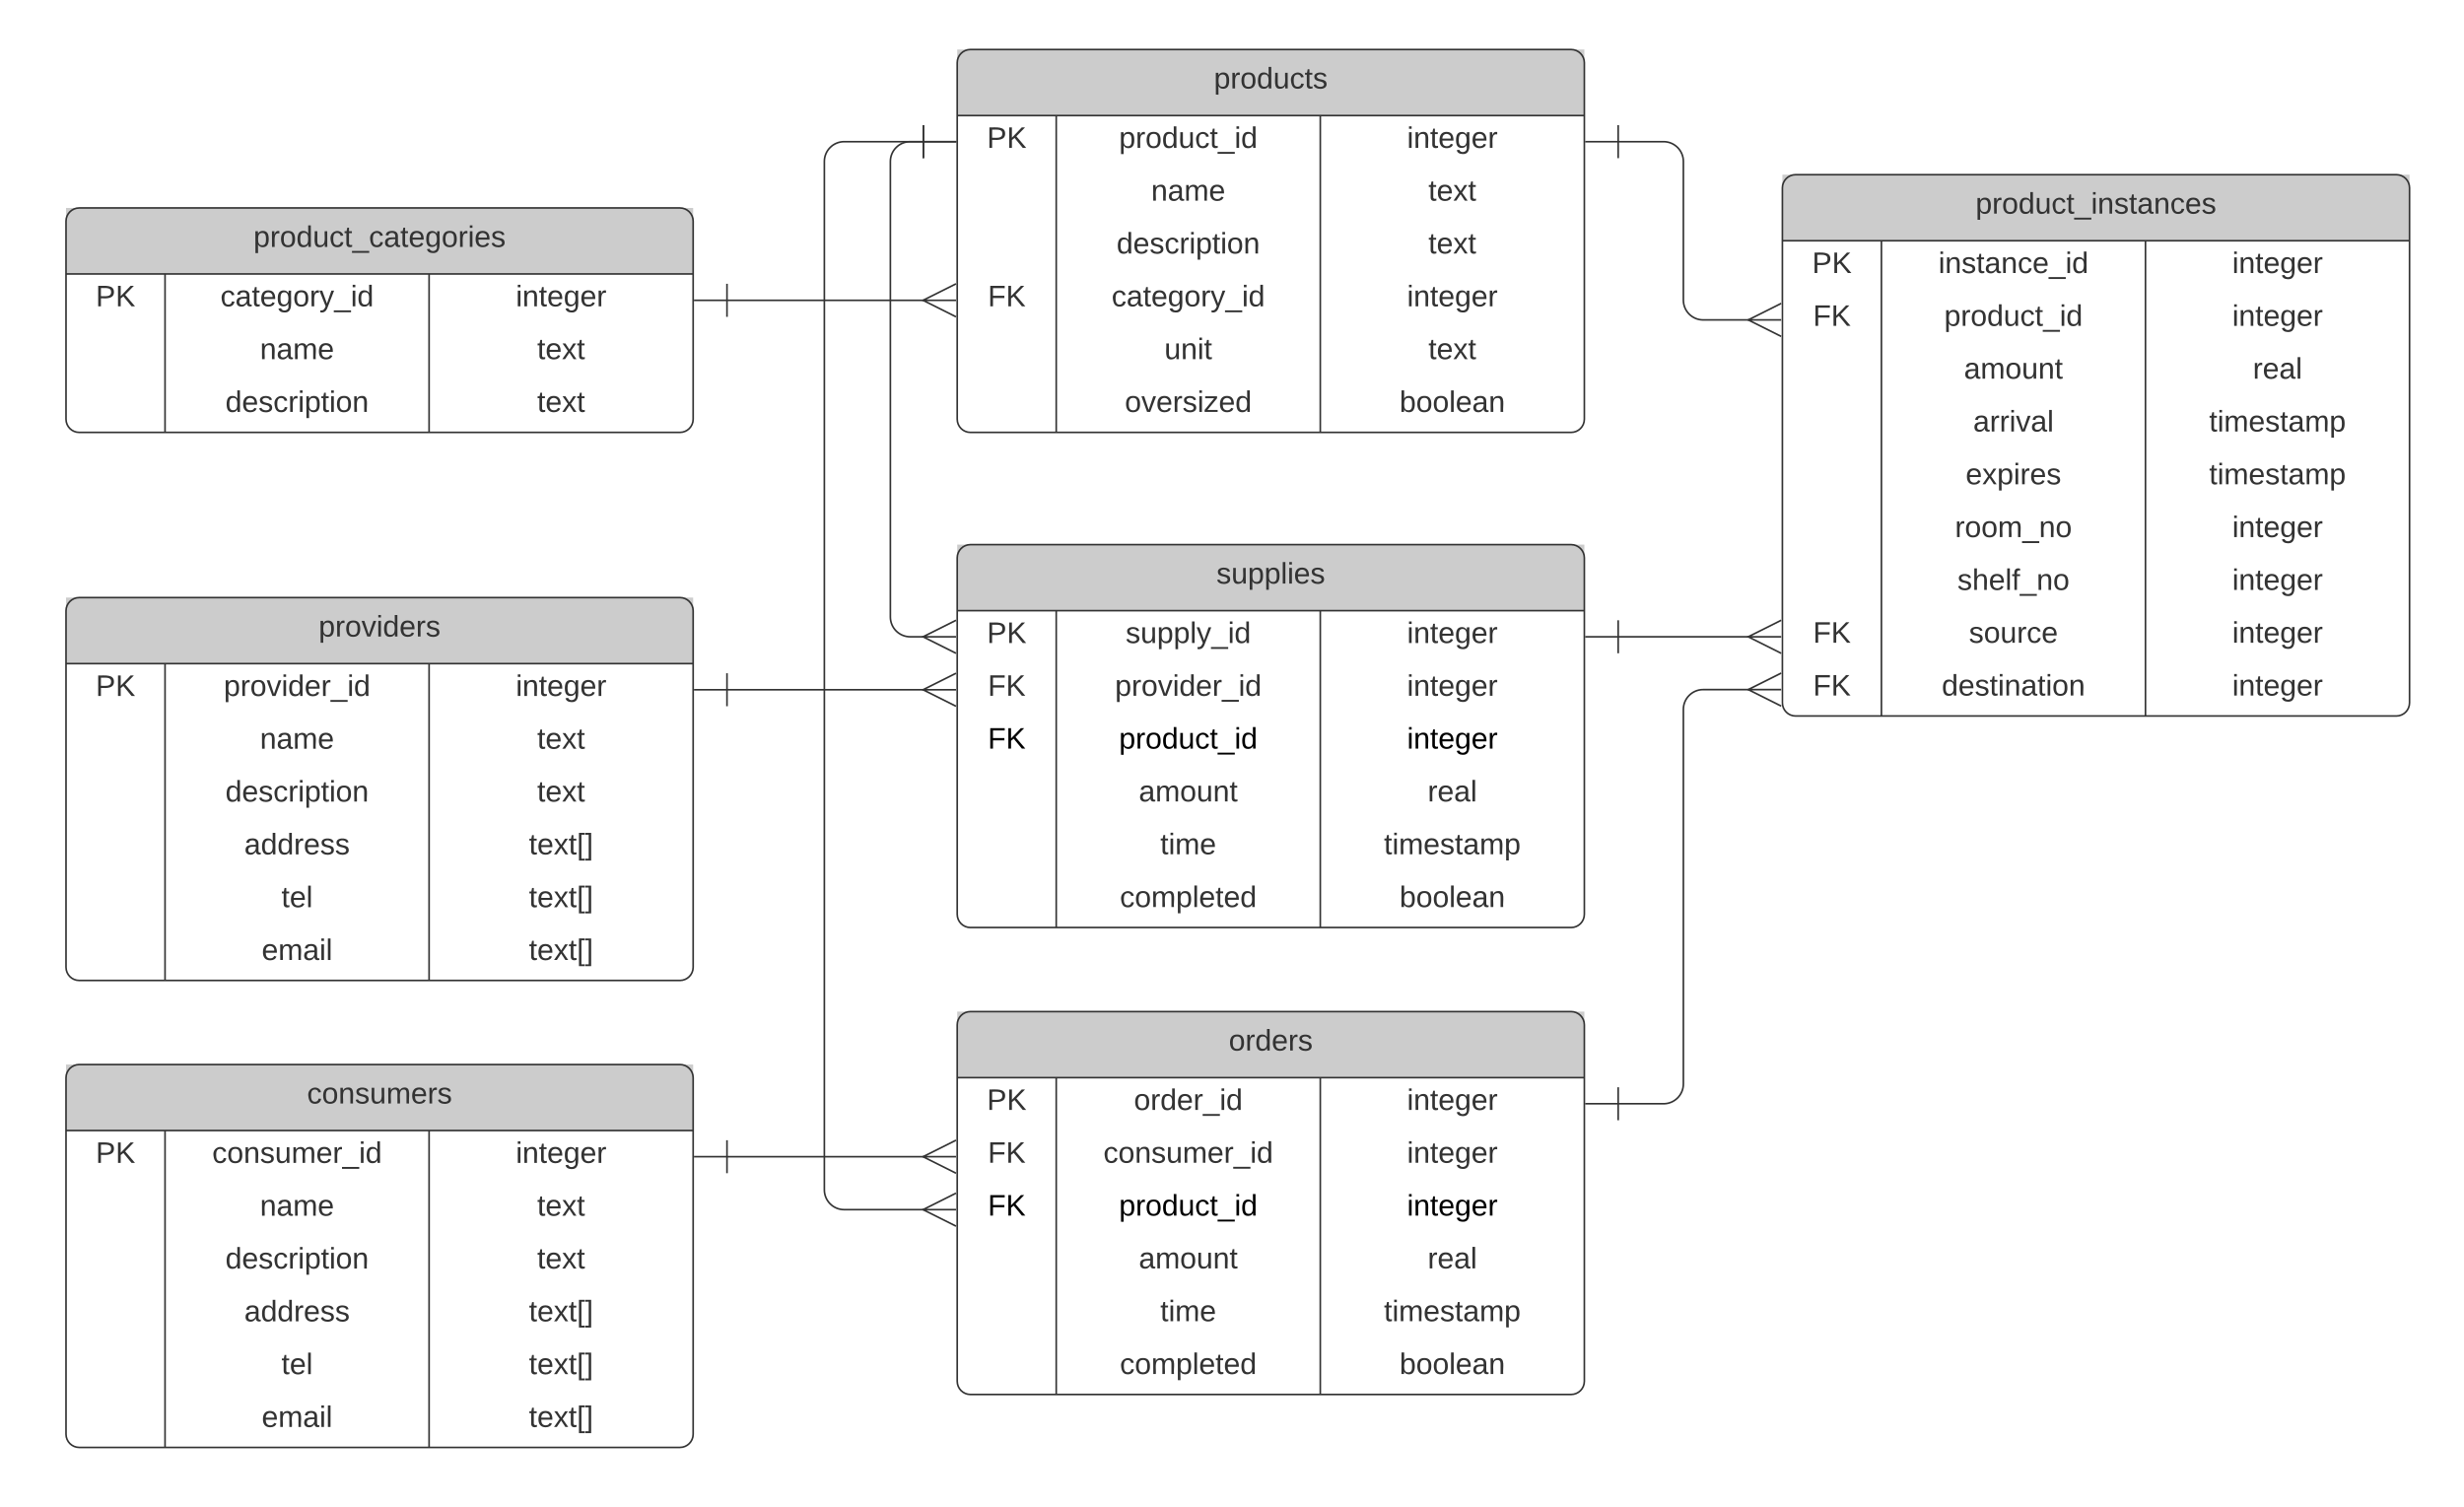<svg xmlns="http://www.w3.org/2000/svg" xmlns:xlink="http://www.w3.org/1999/xlink" xmlns:lucid="lucid" width="1493" height="913"><g transform="translate(-100 -90)" lucid:page-tab-id="0_0"><path d="M0 0h1760v1360H0z" fill="#fff"/><path d="M140 224c0-4.42 3.58-8 8-8h364c4.42 0 8 3.58 8 8v120c0 4.42-3.58 8-8 8H148c-4.42 0-8-3.58-8-8z" fill="#fff"/><path d="M140 216h380v40H140z" fill="#ccc"/><path d="M140 224c0-4.42 3.58-8 8-8h364c4.42 0 8 3.58 8 8v120c0 4.42-3.58 8-8 8H148c-4.42 0-8-3.58-8-8zM140 256h380M200 256v96M360 256v96" stroke="#333" fill="none"/><use xlink:href="#a" transform="matrix(1,0,0,1,150,216) translate(103.575 23.6)"/><use xlink:href="#b" transform="matrix(1,0,0,1,145,258.5) translate(13 17.1)"/><use xlink:href="#c" transform="matrix(1,0,0,1,205,258.5) translate(28.55 17.1)"/><use xlink:href="#d" transform="matrix(1,0,0,1,365,258.5) translate(47.55 17.1)"/><use xlink:href="#e" transform="matrix(1,0,0,1,205,290.5) translate(52.525 17.1)"/><use xlink:href="#f" transform="matrix(1,0,0,1,365,290.5) translate(60.5 17.1)"/><use xlink:href="#g" transform="matrix(1,0,0,1,205,322.5) translate(31.575 17.1)"/><use xlink:href="#f" transform="matrix(1,0,0,1,365,322.5) translate(60.5 17.1)"/><path d="M680 128c0-4.42 3.58-8 8-8h364c4.42 0 8 3.58 8 8v216c0 4.42-3.58 8-8 8H688c-4.42 0-8-3.58-8-8z" fill="#fff"/><path d="M680 120h380v40H680z" fill="#ccc"/><path d="M680 128c0-4.42 3.58-8 8-8h364c4.42 0 8 3.58 8 8v216c0 4.42-3.58 8-8 8H688c-4.42 0-8-3.58-8-8zM680 160h380M740 160v192M900 160v192" stroke="#333" fill="none"/><use xlink:href="#h" transform="matrix(1,0,0,1,690,120) translate(145.525 23.6)"/><use xlink:href="#b" transform="matrix(1,0,0,1,685,162.5) translate(13 17.1)"/><use xlink:href="#i" transform="matrix(1,0,0,1,745,162.5) translate(33.05 17.1)"/><use xlink:href="#d" transform="matrix(1,0,0,1,905,162.5) translate(47.55 17.1)"/><use xlink:href="#e" transform="matrix(1,0,0,1,745,194.5) translate(52.525 17.1)"/><use xlink:href="#f" transform="matrix(1,0,0,1,905,194.5) translate(60.5 17.1)"/><use xlink:href="#g" transform="matrix(1,0,0,1,745,226.5) translate(31.575 17.1)"/><use xlink:href="#f" transform="matrix(1,0,0,1,905,226.5) translate(60.5 17.1)"/><use xlink:href="#j" transform="matrix(1,0,0,1,685,258.5) translate(13.525 17.1)"/><use xlink:href="#c" transform="matrix(1,0,0,1,745,258.5) translate(28.55 17.1)"/><use xlink:href="#d" transform="matrix(1,0,0,1,905,258.5) translate(47.55 17.1)"/><use xlink:href="#k" transform="matrix(1,0,0,1,745,290.5) translate(60.525 17.1)"/><use xlink:href="#f" transform="matrix(1,0,0,1,905,290.5) translate(60.5 17.1)"/><use xlink:href="#l" transform="matrix(1,0,0,1,745,322.5) translate(36.55 17.1)"/><use xlink:href="#m" transform="matrix(1,0,0,1,905,322.5) translate(43.025 17.1)"/><path d="M1180 203.84c0-4.42 3.58-8 8-8h364c4.42 0 8 3.58 8 8v312c0 4.42-3.58 8-8 8h-364c-4.42 0-8-3.58-8-8z" fill="#fff"/><path d="M1180 195.84h380v40h-380z" fill="#ccc"/><path d="M1180 203.84c0-4.42 3.58-8 8-8h364c4.42 0 8 3.58 8 8v312c0 4.42-3.58 8-8 8h-364c-4.42 0-8-3.58-8-8zM1180 235.84h380M1240 235.84v288M1400 235.84v288" stroke="#333" fill="none"/><use xlink:href="#n" transform="matrix(1,0,0,1,1190,195.842) translate(107.05 23.6)"/><use xlink:href="#b" transform="matrix(1,0,0,1,1185,238.342) translate(13 17.1)"/><use xlink:href="#o" transform="matrix(1,0,0,1,1245,238.342) translate(29.55 17.1)"/><use xlink:href="#d" transform="matrix(1,0,0,1,1405,238.342) translate(47.55 17.1)"/><use xlink:href="#j" transform="matrix(1,0,0,1,1185,270.342) translate(13.525 17.1)"/><use xlink:href="#i" transform="matrix(1,0,0,1,1245,270.342) translate(33.05 17.1)"/><use xlink:href="#d" transform="matrix(1,0,0,1,1405,270.342) translate(47.55 17.1)"/><use xlink:href="#p" transform="matrix(1,0,0,1,1245,302.342) translate(45.025 17.1)"/><use xlink:href="#q" transform="matrix(1,0,0,1,1405,302.342) translate(60.05 17.1)"/><use xlink:href="#r" transform="matrix(1,0,0,1,1245,334.342) translate(50.6 17.1)"/><use xlink:href="#s" transform="matrix(1,0,0,1,1405,334.342) translate(33.575 17.1)"/><use xlink:href="#t" transform="matrix(1,0,0,1,1245,366.342) translate(46.05 17.1)"/><use xlink:href="#s" transform="matrix(1,0,0,1,1405,366.342) translate(33.575 17.1)"/><use xlink:href="#u" transform="matrix(1,0,0,1,1245,398.342) translate(39.55 17.1)"/><use xlink:href="#d" transform="matrix(1,0,0,1,1405,398.342) translate(47.55 17.1)"/><use xlink:href="#v" transform="matrix(1,0,0,1,1245,430.342) translate(41.025 17.1)"/><use xlink:href="#d" transform="matrix(1,0,0,1,1405,430.342) translate(47.55 17.1)"/><use xlink:href="#j" transform="matrix(1,0,0,1,1185,462.342) translate(13.525 17.1)"/><use xlink:href="#w" transform="matrix(1,0,0,1,1245,462.342) translate(48.025 17.1)"/><use xlink:href="#d" transform="matrix(1,0,0,1,1405,462.342) translate(47.55 17.1)"/><use xlink:href="#j" transform="matrix(1,0,0,1,1185,494.342) translate(13.525 17.1)"/><use xlink:href="#x" transform="matrix(1,0,0,1,1245,494.342) translate(31.55 17.1)"/><use xlink:href="#d" transform="matrix(1,0,0,1,1405,494.342) translate(47.55 17.1)"/><path d="M140 460.08c0-4.4 3.58-8 8-8h364c4.42 0 8 3.6 8 8v216c0 4.42-3.58 8-8 8H148c-4.42 0-8-3.58-8-8z" fill="#fff"/><path d="M140 452.08h380v40H140z" fill="#ccc"/><path d="M140 460.08c0-4.4 3.58-8 8-8h364c4.42 0 8 3.6 8 8v216c0 4.42-3.58 8-8 8H148c-4.42 0-8-3.58-8-8zM140 492.08h380M200 492.08v192M360 492.08v192" stroke="#333" fill="none"/><use xlink:href="#y" transform="matrix(1,0,0,1,150,452.084) translate(143.075 23.6)"/><use xlink:href="#b" transform="matrix(1,0,0,1,145,494.584) translate(13 17.1)"/><use xlink:href="#z" transform="matrix(1,0,0,1,205,494.584) translate(30.6 17.1)"/><use xlink:href="#d" transform="matrix(1,0,0,1,365,494.584) translate(47.55 17.1)"/><use xlink:href="#e" transform="matrix(1,0,0,1,205,526.584) translate(52.525 17.1)"/><use xlink:href="#f" transform="matrix(1,0,0,1,365,526.584) translate(60.5 17.1)"/><use xlink:href="#g" transform="matrix(1,0,0,1,205,558.584) translate(31.575 17.1)"/><use xlink:href="#f" transform="matrix(1,0,0,1,365,558.584) translate(60.5 17.1)"/><use xlink:href="#A" transform="matrix(1,0,0,1,205,590.584) translate(43.025 17.1)"/><use xlink:href="#B" transform="matrix(1,0,0,1,365,590.584) translate(55.5 17.1)"/><use xlink:href="#C" transform="matrix(1,0,0,1,205,622.584) translate(65.525 17.1)"/><use xlink:href="#B" transform="matrix(1,0,0,1,365,622.584) translate(55.5 17.1)"/><use xlink:href="#D" transform="matrix(1,0,0,1,205,654.584) translate(53.575 17.1)"/><use xlink:href="#B" transform="matrix(1,0,0,1,365,654.584) translate(55.5 17.1)"/><path d="M140 743.02c0-4.42 3.58-8 8-8h364c4.42 0 8 3.58 8 8v216c0 4.42-3.58 8-8 8H148c-4.42 0-8-3.58-8-8z" fill="#fff"/><path d="M140 735.02h380v40H140z" fill="#ccc"/><path d="M140 743.02c0-4.42 3.58-8 8-8h364c4.42 0 8 3.58 8 8v216c0 4.42-3.58 8-8 8H148c-4.42 0-8-3.58-8-8zM140 775.02h380M200 775.02v192M360 775.02v192" stroke="#333" fill="none"/><use xlink:href="#E" transform="matrix(1,0,0,1,150,735.023) translate(136.05 23.6)"/><use xlink:href="#b" transform="matrix(1,0,0,1,145,777.523) translate(13 17.1)"/><use xlink:href="#F" transform="matrix(1,0,0,1,205,777.523) translate(23.575 17.1)"/><use xlink:href="#d" transform="matrix(1,0,0,1,365,777.523) translate(47.55 17.1)"/><use xlink:href="#e" transform="matrix(1,0,0,1,205,809.523) translate(52.525 17.1)"/><use xlink:href="#f" transform="matrix(1,0,0,1,365,809.523) translate(60.5 17.1)"/><use xlink:href="#g" transform="matrix(1,0,0,1,205,841.523) translate(31.575 17.1)"/><use xlink:href="#f" transform="matrix(1,0,0,1,365,841.523) translate(60.5 17.1)"/><use xlink:href="#A" transform="matrix(1,0,0,1,205,873.523) translate(43.025 17.1)"/><use xlink:href="#B" transform="matrix(1,0,0,1,365,873.523) translate(55.5 17.1)"/><use xlink:href="#C" transform="matrix(1,0,0,1,205,905.523) translate(65.525 17.1)"/><use xlink:href="#B" transform="matrix(1,0,0,1,365,905.523) translate(55.5 17.1)"/><use xlink:href="#D" transform="matrix(1,0,0,1,205,937.523) translate(53.575 17.1)"/><use xlink:href="#B" transform="matrix(1,0,0,1,365,937.523) translate(55.5 17.1)"/><path d="M680 428c0-4.42 3.58-8 8-8h364c4.42 0 8 3.58 8 8v216c0 4.42-3.58 8-8 8H688c-4.42 0-8-3.58-8-8z" fill="#fff"/><path d="M680 420h380v40H680z" fill="#ccc"/><path d="M680 428c0-4.42 3.58-8 8-8h364c4.42 0 8 3.58 8 8v216c0 4.42-3.58 8-8 8H688c-4.42 0-8-3.58-8-8zM680 460h380M740 460v192M900 460v192" stroke="#333" fill="none"/><use xlink:href="#G" transform="matrix(1,0,0,1,690,420) translate(147.05 23.6)"/><use xlink:href="#b" transform="matrix(1,0,0,1,685,462.5) translate(13 17.1)"/><use xlink:href="#H" transform="matrix(1,0,0,1,745,462.5) translate(37.05 17.1)"/><use xlink:href="#d" transform="matrix(1,0,0,1,905,462.5) translate(47.55 17.1)"/><use xlink:href="#j" transform="matrix(1,0,0,1,685,494.5) translate(13.525 17.1)"/><use xlink:href="#z" transform="matrix(1,0,0,1,745,494.5) translate(30.6 17.1)"/><use xlink:href="#d" transform="matrix(1,0,0,1,905,494.5) translate(47.55 17.1)"/><use xlink:href="#I" transform="matrix(1,0,0,1,685,526.5) translate(13.525 17.1)"/><use xlink:href="#J" transform="matrix(1,0,0,1,745,526.5) translate(33.05 17.1)"/><use xlink:href="#K" transform="matrix(1,0,0,1,905,526.5) translate(47.55 17.1)"/><use xlink:href="#p" transform="matrix(1,0,0,1,745,558.5) translate(45.025 17.1)"/><use xlink:href="#q" transform="matrix(1,0,0,1,905,558.5) translate(60.05 17.1)"/><use xlink:href="#L" transform="matrix(1,0,0,1,745,590.5) translate(58.05 17.1)"/><use xlink:href="#s" transform="matrix(1,0,0,1,905,590.5) translate(33.575 17.1)"/><use xlink:href="#M" transform="matrix(1,0,0,1,745,622.5) translate(33.55 17.1)"/><use xlink:href="#m" transform="matrix(1,0,0,1,905,622.5) translate(43.025 17.1)"/><path d="M680 710.94c0-4.42 3.58-8 8-8h364c4.42 0 8 3.58 8 8v216c0 4.42-3.58 8-8 8H688c-4.42 0-8-3.58-8-8z" fill="#fff"/><path d="M680 702.94h380v40H680z" fill="#ccc"/><path d="M680 710.94c0-4.42 3.58-8 8-8h364c4.42 0 8 3.58 8 8v216c0 4.42-3.58 8-8 8H688c-4.42 0-8-3.58-8-8zM680 742.94h380M740 742.94v192M900 742.94v192" stroke="#333" fill="none"/><use xlink:href="#N" transform="matrix(1,0,0,1,690,702.939) translate(154.55 23.6)"/><use xlink:href="#b" transform="matrix(1,0,0,1,685,745.439) translate(13 17.1)"/><use xlink:href="#O" transform="matrix(1,0,0,1,745,745.439) translate(42.075 17.1)"/><use xlink:href="#d" transform="matrix(1,0,0,1,905,745.439) translate(47.55 17.1)"/><use xlink:href="#j" transform="matrix(1,0,0,1,685,777.439) translate(13.525 17.1)"/><use xlink:href="#F" transform="matrix(1,0,0,1,745,777.439) translate(23.575 17.1)"/><use xlink:href="#d" transform="matrix(1,0,0,1,905,777.439) translate(47.55 17.1)"/><use xlink:href="#I" transform="matrix(1,0,0,1,685,809.439) translate(13.525 17.1)"/><use xlink:href="#J" transform="matrix(1,0,0,1,745,809.439) translate(33.05 17.1)"/><use xlink:href="#K" transform="matrix(1,0,0,1,905,809.439) translate(47.55 17.1)"/><use xlink:href="#p" transform="matrix(1,0,0,1,745,841.439) translate(45.025 17.1)"/><use xlink:href="#q" transform="matrix(1,0,0,1,905,841.439) translate(60.05 17.1)"/><use xlink:href="#L" transform="matrix(1,0,0,1,745,873.439) translate(58.05 17.1)"/><use xlink:href="#s" transform="matrix(1,0,0,1,905,873.439) translate(33.575 17.1)"/><use xlink:href="#M" transform="matrix(1,0,0,1,745,905.439) translate(33.55 17.1)"/><use xlink:href="#m" transform="matrix(1,0,0,1,905,905.439) translate(43.025 17.1)"/><path d="M540.5 507.93h119.6" stroke="#333" fill="none"/><path d="M540.5 517.93v-20M520.5 507.93h20M679.28 517.93l-20-10 20-10M679.28 507.93h-20" stroke="#333" fill="#fff"/><path d="M659.5 175.84h-8c-6.63 0-12 5.37-12 12v276c0 6.63 5.37 12 12 12h8.6" stroke="#333" fill="none"/><path d="M659.5 165.84v20M679.5 175.84h-20M679.28 485.84l-20-10 20-10M679.28 475.84h-20" stroke="#333" fill="#fff"/><path d="M659.5 175.84h-48c-6.63 0-12 5.37-12 12v623.1c0 6.64 5.37 12 12 12h48.6" stroke="#333" fill="none"/><path d="M659.5 165.84v20M679.5 175.84h-20M679.28 832.95l-20-10 20-10M679.28 822.95h-20" stroke="#333" fill="#fff"/><path d="M540.5 790.87h119.6" stroke="#333" fill="none"/><path d="M540.5 800.87v-20M520.5 790.87h20M679.28 800.87l-20-10 20-10M679.28 790.87h-20" stroke="#333" fill="#fff"/><path d="M540.5 271.97h119.6" stroke="#333" fill="none"/><path d="M540.5 281.97v-20M520.5 271.97h20M679.28 281.97l-20-10 20-10M679.28 271.97h-20" stroke="#333" fill="#fff"/><path d="M1080.5 175.84h27.5c6.63 0 12 5.37 12 12v84c0 6.63 5.37 12 12 12h28.1" stroke="#333" fill="none"/><path d="M1080.5 185.84v-20M1060.5 175.84h20M1179.28 293.84l-20-10 20-10M1179.28 283.84h-20" stroke="#333" fill="#fff"/><path d="M1080.5 475.84h79.6" stroke="#333" fill="none"/><path d="M1080.5 485.84v-20M1060.5 475.84h20M1179.28 485.84l-20-10 20-10M1179.28 475.84h-20" stroke="#333" fill="#fff"/><path d="M1080.5 758.78h27.5c6.63 0 12-5.37 12-12V519.84c0-6.63 5.37-12 12-12h28.1" stroke="#333" fill="none"/><path d="M1080.5 768.78v-20M1060.5 758.78h20M1179.28 517.84l-20-10 20-10M1179.28 507.84h-20" stroke="#333" fill="#fff"/><defs><path fill="#333" d="M115-194c55 1 70 41 70 98S169 2 115 4C84 4 66-9 55-30l1 105H24l-1-265h31l2 30c10-21 28-34 59-34zm-8 174c40 0 45-34 45-75s-6-73-45-74c-42 0-51 32-51 76 0 43 10 73 51 73" id="P"/><path fill="#333" d="M114-163C36-179 61-72 57 0H25l-1-190h30c1 12-1 29 2 39 6-27 23-49 58-41v29" id="Q"/><path fill="#333" d="M100-194c62-1 85 37 85 99 1 63-27 99-86 99S16-35 15-95c0-66 28-99 85-99zM99-20c44 1 53-31 53-75 0-43-8-75-51-75s-53 32-53 75 10 74 51 75" id="R"/><path fill="#333" d="M85-194c31 0 48 13 60 33l-1-100h32l1 261h-30c-2-10 0-23-3-31C134-8 116 4 85 4 32 4 16-35 15-94c0-66 23-100 70-100zm9 24c-40 0-46 34-46 75 0 40 6 74 45 74 42 0 51-32 51-76 0-42-9-74-50-73" id="S"/><path fill="#333" d="M84 4C-5 8 30-112 23-190h32v120c0 31 7 50 39 49 72-2 45-101 50-169h31l1 190h-30c-1-10 1-25-2-33-11 22-28 36-60 37" id="T"/><path fill="#333" d="M96-169c-40 0-48 33-48 73s9 75 48 75c24 0 41-14 43-38l32 2c-6 37-31 61-74 61-59 0-76-41-82-99-10-93 101-131 147-64 4 7 5 14 7 22l-32 3c-4-21-16-35-41-35" id="U"/><path fill="#333" d="M59-47c-2 24 18 29 38 22v24C64 9 27 4 27-40v-127H5v-23h24l9-43h21v43h35v23H59v120" id="V"/><path fill="#333" d="M-5 72V49h209v23H-5" id="W"/><path fill="#333" d="M141-36C126-15 110 5 73 4 37 3 15-17 15-53c-1-64 63-63 125-63 3-35-9-54-41-54-24 1-41 7-42 31l-33-3c5-37 33-52 76-52 45 0 72 20 72 64v82c-1 20 7 32 28 27v20c-31 9-61-2-59-35zM48-53c0 20 12 33 32 33 41-3 63-29 60-74-43 2-92-5-92 41" id="X"/><path fill="#333" d="M100-194c63 0 86 42 84 106H49c0 40 14 67 53 68 26 1 43-12 49-29l28 8c-11 28-37 45-77 45C44 4 14-33 15-96c1-61 26-98 85-98zm52 81c6-60-76-77-97-28-3 7-6 17-6 28h103" id="Y"/><path fill="#333" d="M177-190C167-65 218 103 67 71c-23-6-38-20-44-43l32-5c15 47 100 32 89-28v-30C133-14 115 1 83 1 29 1 15-40 15-95c0-56 16-97 71-98 29-1 48 16 59 35 1-10 0-23 2-32h30zM94-22c36 0 50-32 50-73 0-42-14-75-50-75-39 0-46 34-46 75s6 73 46 73" id="Z"/><path fill="#333" d="M24-231v-30h32v30H24zM24 0v-190h32V0H24" id="aa"/><path fill="#333" d="M135-143c-3-34-86-38-87 0 15 53 115 12 119 90S17 21 10-45l28-5c4 36 97 45 98 0-10-56-113-15-118-90-4-57 82-63 122-42 12 7 21 19 24 35" id="ab"/><g id="a"><use transform="matrix(0.05,0,0,0.05,0,0)" xlink:href="#P"/><use transform="matrix(0.05,0,0,0.05,10,0)" xlink:href="#Q"/><use transform="matrix(0.05,0,0,0.05,15.95,0)" xlink:href="#R"/><use transform="matrix(0.05,0,0,0.05,25.95,0)" xlink:href="#S"/><use transform="matrix(0.05,0,0,0.05,35.95,0)" xlink:href="#T"/><use transform="matrix(0.05,0,0,0.05,45.95,0)" xlink:href="#U"/><use transform="matrix(0.05,0,0,0.05,54.95,0)" xlink:href="#V"/><use transform="matrix(0.05,0,0,0.05,59.95,0)" xlink:href="#W"/><use transform="matrix(0.05,0,0,0.05,69.95,0)" xlink:href="#U"/><use transform="matrix(0.05,0,0,0.05,78.95,0)" xlink:href="#X"/><use transform="matrix(0.05,0,0,0.05,88.95,0)" xlink:href="#V"/><use transform="matrix(0.05,0,0,0.05,93.95,0)" xlink:href="#Y"/><use transform="matrix(0.05,0,0,0.05,103.95,0)" xlink:href="#Z"/><use transform="matrix(0.05,0,0,0.05,113.95,0)" xlink:href="#R"/><use transform="matrix(0.05,0,0,0.05,123.95,0)" xlink:href="#Q"/><use transform="matrix(0.05,0,0,0.05,129.9,0)" xlink:href="#aa"/><use transform="matrix(0.05,0,0,0.05,133.85,0)" xlink:href="#Y"/><use transform="matrix(0.05,0,0,0.05,143.85,0)" xlink:href="#ab"/></g><path fill="#333" d="M30-248c87 1 191-15 191 75 0 78-77 80-158 76V0H30v-248zm33 125c57 0 124 11 124-50 0-59-68-47-124-48v98" id="ac"/><path fill="#333" d="M194 0L95-120 63-95V0H30v-248h33v124l119-124h40L117-140 236 0h-42" id="ad"/><g id="b"><use transform="matrix(0.05,0,0,0.05,0,0)" xlink:href="#ac"/><use transform="matrix(0.05,0,0,0.05,12,0)" xlink:href="#ad"/></g><path fill="#333" d="M179-190L93 31C79 59 56 82 12 73V49c39 6 53-20 64-50L1-190h34L92-34l54-156h33" id="ae"/><g id="c"><use transform="matrix(0.05,0,0,0.05,0,0)" xlink:href="#U"/><use transform="matrix(0.05,0,0,0.05,9,0)" xlink:href="#X"/><use transform="matrix(0.05,0,0,0.05,19,0)" xlink:href="#V"/><use transform="matrix(0.05,0,0,0.05,24,0)" xlink:href="#Y"/><use transform="matrix(0.05,0,0,0.05,34,0)" xlink:href="#Z"/><use transform="matrix(0.05,0,0,0.05,44,0)" xlink:href="#R"/><use transform="matrix(0.05,0,0,0.05,54,0)" xlink:href="#Q"/><use transform="matrix(0.05,0,0,0.05,59.95,0)" xlink:href="#ae"/><use transform="matrix(0.05,0,0,0.05,68.95,0)" xlink:href="#W"/><use transform="matrix(0.05,0,0,0.05,78.95,0)" xlink:href="#aa"/><use transform="matrix(0.05,0,0,0.05,82.9,0)" xlink:href="#S"/></g><path fill="#333" d="M117-194c89-4 53 116 60 194h-32v-121c0-31-8-49-39-48C34-167 62-67 57 0H25l-1-190h30c1 10-1 24 2 32 11-22 29-35 61-36" id="af"/><g id="d"><use transform="matrix(0.05,0,0,0.05,0,0)" xlink:href="#aa"/><use transform="matrix(0.05,0,0,0.05,3.95,0)" xlink:href="#af"/><use transform="matrix(0.05,0,0,0.05,13.95,0)" xlink:href="#V"/><use transform="matrix(0.05,0,0,0.05,18.95,0)" xlink:href="#Y"/><use transform="matrix(0.05,0,0,0.05,28.95,0)" xlink:href="#Z"/><use transform="matrix(0.05,0,0,0.05,38.95,0)" xlink:href="#Y"/><use transform="matrix(0.05,0,0,0.05,48.95,0)" xlink:href="#Q"/></g><path fill="#333" d="M210-169c-67 3-38 105-44 169h-31v-121c0-29-5-50-35-48C34-165 62-65 56 0H25l-1-190h30c1 10-1 24 2 32 10-44 99-50 107 0 11-21 27-35 58-36 85-2 47 119 55 194h-31v-121c0-29-5-49-35-48" id="ag"/><g id="e"><use transform="matrix(0.05,0,0,0.05,0,0)" xlink:href="#af"/><use transform="matrix(0.05,0,0,0.05,10,0)" xlink:href="#X"/><use transform="matrix(0.05,0,0,0.05,20,0)" xlink:href="#ag"/><use transform="matrix(0.05,0,0,0.05,34.95,0)" xlink:href="#Y"/></g><path fill="#333" d="M141 0L90-78 38 0H4l68-98-65-92h35l48 74 47-74h35l-64 92 68 98h-35" id="ah"/><g id="f"><use transform="matrix(0.05,0,0,0.05,0,0)" xlink:href="#V"/><use transform="matrix(0.05,0,0,0.05,5,0)" xlink:href="#Y"/><use transform="matrix(0.05,0,0,0.05,15,0)" xlink:href="#ah"/><use transform="matrix(0.05,0,0,0.05,24,0)" xlink:href="#V"/></g><g id="g"><use transform="matrix(0.05,0,0,0.05,0,0)" xlink:href="#S"/><use transform="matrix(0.05,0,0,0.05,10,0)" xlink:href="#Y"/><use transform="matrix(0.05,0,0,0.05,20,0)" xlink:href="#ab"/><use transform="matrix(0.05,0,0,0.05,29,0)" xlink:href="#U"/><use transform="matrix(0.05,0,0,0.05,38,0)" xlink:href="#Q"/><use transform="matrix(0.05,0,0,0.05,43.95,0)" xlink:href="#aa"/><use transform="matrix(0.05,0,0,0.05,47.9,0)" xlink:href="#P"/><use transform="matrix(0.05,0,0,0.05,57.9,0)" xlink:href="#V"/><use transform="matrix(0.05,0,0,0.05,62.9,0)" xlink:href="#aa"/><use transform="matrix(0.05,0,0,0.05,66.85,0)" xlink:href="#R"/><use transform="matrix(0.05,0,0,0.05,76.85,0)" xlink:href="#af"/></g><g id="h"><use transform="matrix(0.05,0,0,0.05,0,0)" xlink:href="#P"/><use transform="matrix(0.05,0,0,0.05,10,0)" xlink:href="#Q"/><use transform="matrix(0.05,0,0,0.05,15.95,0)" xlink:href="#R"/><use transform="matrix(0.05,0,0,0.05,25.95,0)" xlink:href="#S"/><use transform="matrix(0.05,0,0,0.05,35.95,0)" xlink:href="#T"/><use transform="matrix(0.05,0,0,0.05,45.95,0)" xlink:href="#U"/><use transform="matrix(0.05,0,0,0.05,54.95,0)" xlink:href="#V"/><use transform="matrix(0.05,0,0,0.05,59.95,0)" xlink:href="#ab"/></g><g id="i"><use transform="matrix(0.05,0,0,0.05,0,0)" xlink:href="#P"/><use transform="matrix(0.05,0,0,0.05,10,0)" xlink:href="#Q"/><use transform="matrix(0.05,0,0,0.05,15.95,0)" xlink:href="#R"/><use transform="matrix(0.05,0,0,0.05,25.95,0)" xlink:href="#S"/><use transform="matrix(0.05,0,0,0.05,35.95,0)" xlink:href="#T"/><use transform="matrix(0.05,0,0,0.05,45.95,0)" xlink:href="#U"/><use transform="matrix(0.05,0,0,0.05,54.95,0)" xlink:href="#V"/><use transform="matrix(0.05,0,0,0.05,59.95,0)" xlink:href="#W"/><use transform="matrix(0.05,0,0,0.05,69.95,0)" xlink:href="#aa"/><use transform="matrix(0.05,0,0,0.05,73.9,0)" xlink:href="#S"/></g><path fill="#333" d="M63-220v92h138v28H63V0H30v-248h175v28H63" id="ai"/><g id="j"><use transform="matrix(0.05,0,0,0.05,0,0)" xlink:href="#ai"/><use transform="matrix(0.05,0,0,0.05,10.95,0)" xlink:href="#ad"/></g><g id="k"><use transform="matrix(0.05,0,0,0.05,0,0)" xlink:href="#T"/><use transform="matrix(0.05,0,0,0.05,10,0)" xlink:href="#af"/><use transform="matrix(0.05,0,0,0.05,20,0)" xlink:href="#aa"/><use transform="matrix(0.05,0,0,0.05,23.95,0)" xlink:href="#V"/></g><path fill="#333" d="M108 0H70L1-190h34L89-25l56-165h34" id="aj"/><path fill="#333" d="M9 0v-24l116-142H16v-24h144v24L44-24h123V0H9" id="ak"/><g id="l"><use transform="matrix(0.05,0,0,0.05,0,0)" xlink:href="#R"/><use transform="matrix(0.05,0,0,0.05,10,0)" xlink:href="#aj"/><use transform="matrix(0.05,0,0,0.05,19,0)" xlink:href="#Y"/><use transform="matrix(0.05,0,0,0.05,29,0)" xlink:href="#Q"/><use transform="matrix(0.05,0,0,0.05,34.95,0)" xlink:href="#ab"/><use transform="matrix(0.05,0,0,0.05,43.95,0)" xlink:href="#aa"/><use transform="matrix(0.05,0,0,0.05,47.9,0)" xlink:href="#ak"/><use transform="matrix(0.05,0,0,0.05,56.9,0)" xlink:href="#Y"/><use transform="matrix(0.05,0,0,0.05,66.9,0)" xlink:href="#S"/></g><path fill="#333" d="M115-194c53 0 69 39 70 98 0 66-23 100-70 100C84 3 66-7 56-30L54 0H23l1-261h32v101c10-23 28-34 59-34zm-8 174c40 0 45-34 45-75 0-40-5-75-45-74-42 0-51 32-51 76 0 43 10 73 51 73" id="al"/><path fill="#333" d="M24 0v-261h32V0H24" id="am"/><g id="m"><use transform="matrix(0.05,0,0,0.05,0,0)" xlink:href="#al"/><use transform="matrix(0.05,0,0,0.05,10,0)" xlink:href="#R"/><use transform="matrix(0.05,0,0,0.05,20,0)" xlink:href="#R"/><use transform="matrix(0.05,0,0,0.05,30,0)" xlink:href="#am"/><use transform="matrix(0.05,0,0,0.05,33.95,0)" xlink:href="#Y"/><use transform="matrix(0.05,0,0,0.05,43.95,0)" xlink:href="#X"/><use transform="matrix(0.05,0,0,0.05,53.95,0)" xlink:href="#af"/></g><g id="n"><use transform="matrix(0.05,0,0,0.05,0,0)" xlink:href="#P"/><use transform="matrix(0.05,0,0,0.05,10,0)" xlink:href="#Q"/><use transform="matrix(0.05,0,0,0.05,15.95,0)" xlink:href="#R"/><use transform="matrix(0.05,0,0,0.05,25.95,0)" xlink:href="#S"/><use transform="matrix(0.05,0,0,0.05,35.95,0)" xlink:href="#T"/><use transform="matrix(0.05,0,0,0.05,45.95,0)" xlink:href="#U"/><use transform="matrix(0.05,0,0,0.05,54.95,0)" xlink:href="#V"/><use transform="matrix(0.05,0,0,0.05,59.95,0)" xlink:href="#W"/><use transform="matrix(0.05,0,0,0.05,69.95,0)" xlink:href="#aa"/><use transform="matrix(0.05,0,0,0.05,73.9,0)" xlink:href="#af"/><use transform="matrix(0.05,0,0,0.05,83.9,0)" xlink:href="#ab"/><use transform="matrix(0.05,0,0,0.05,92.9,0)" xlink:href="#V"/><use transform="matrix(0.05,0,0,0.05,97.9,0)" xlink:href="#X"/><use transform="matrix(0.05,0,0,0.05,107.9,0)" xlink:href="#af"/><use transform="matrix(0.05,0,0,0.05,117.9,0)" xlink:href="#U"/><use transform="matrix(0.05,0,0,0.05,126.9,0)" xlink:href="#Y"/><use transform="matrix(0.05,0,0,0.05,136.9,0)" xlink:href="#ab"/></g><g id="o"><use transform="matrix(0.05,0,0,0.05,0,0)" xlink:href="#aa"/><use transform="matrix(0.05,0,0,0.05,3.95,0)" xlink:href="#af"/><use transform="matrix(0.05,0,0,0.05,13.95,0)" xlink:href="#ab"/><use transform="matrix(0.05,0,0,0.05,22.95,0)" xlink:href="#V"/><use transform="matrix(0.05,0,0,0.05,27.95,0)" xlink:href="#X"/><use transform="matrix(0.05,0,0,0.05,37.95,0)" xlink:href="#af"/><use transform="matrix(0.05,0,0,0.05,47.95,0)" xlink:href="#U"/><use transform="matrix(0.05,0,0,0.05,56.95,0)" xlink:href="#Y"/><use transform="matrix(0.05,0,0,0.05,66.95,0)" xlink:href="#W"/><use transform="matrix(0.05,0,0,0.05,76.95,0)" xlink:href="#aa"/><use transform="matrix(0.05,0,0,0.05,80.9,0)" xlink:href="#S"/></g><g id="p"><use transform="matrix(0.05,0,0,0.05,0,0)" xlink:href="#X"/><use transform="matrix(0.05,0,0,0.05,10,0)" xlink:href="#ag"/><use transform="matrix(0.05,0,0,0.05,24.95,0)" xlink:href="#R"/><use transform="matrix(0.05,0,0,0.05,34.95,0)" xlink:href="#T"/><use transform="matrix(0.05,0,0,0.05,44.95,0)" xlink:href="#af"/><use transform="matrix(0.05,0,0,0.05,54.95,0)" xlink:href="#V"/></g><g id="q"><use transform="matrix(0.05,0,0,0.05,0,0)" xlink:href="#Q"/><use transform="matrix(0.05,0,0,0.05,5.95,0)" xlink:href="#Y"/><use transform="matrix(0.05,0,0,0.05,15.95,0)" xlink:href="#X"/><use transform="matrix(0.05,0,0,0.05,25.95,0)" xlink:href="#am"/></g><g id="r"><use transform="matrix(0.05,0,0,0.05,0,0)" xlink:href="#X"/><use transform="matrix(0.05,0,0,0.05,10,0)" xlink:href="#Q"/><use transform="matrix(0.05,0,0,0.05,15.95,0)" xlink:href="#Q"/><use transform="matrix(0.05,0,0,0.05,21.9,0)" xlink:href="#aa"/><use transform="matrix(0.05,0,0,0.05,25.85,0)" xlink:href="#aj"/><use transform="matrix(0.05,0,0,0.05,34.85,0)" xlink:href="#X"/><use transform="matrix(0.05,0,0,0.05,44.85,0)" xlink:href="#am"/></g><g id="s"><use transform="matrix(0.05,0,0,0.05,0,0)" xlink:href="#V"/><use transform="matrix(0.05,0,0,0.05,5,0)" xlink:href="#aa"/><use transform="matrix(0.05,0,0,0.05,8.95,0)" xlink:href="#ag"/><use transform="matrix(0.05,0,0,0.05,23.9,0)" xlink:href="#Y"/><use transform="matrix(0.05,0,0,0.05,33.9,0)" xlink:href="#ab"/><use transform="matrix(0.05,0,0,0.05,42.9,0)" xlink:href="#V"/><use transform="matrix(0.05,0,0,0.05,47.9,0)" xlink:href="#X"/><use transform="matrix(0.05,0,0,0.05,57.9,0)" xlink:href="#ag"/><use transform="matrix(0.05,0,0,0.05,72.85,0)" xlink:href="#P"/></g><g id="t"><use transform="matrix(0.05,0,0,0.05,0,0)" xlink:href="#Y"/><use transform="matrix(0.05,0,0,0.05,10,0)" xlink:href="#ah"/><use transform="matrix(0.05,0,0,0.05,19,0)" xlink:href="#P"/><use transform="matrix(0.05,0,0,0.05,29,0)" xlink:href="#aa"/><use transform="matrix(0.05,0,0,0.05,32.95,0)" xlink:href="#Q"/><use transform="matrix(0.05,0,0,0.05,38.9,0)" xlink:href="#Y"/><use transform="matrix(0.05,0,0,0.05,48.9,0)" xlink:href="#ab"/></g><g id="u"><use transform="matrix(0.05,0,0,0.05,0,0)" xlink:href="#Q"/><use transform="matrix(0.05,0,0,0.05,5.95,0)" xlink:href="#R"/><use transform="matrix(0.05,0,0,0.05,15.95,0)" xlink:href="#R"/><use transform="matrix(0.05,0,0,0.05,25.95,0)" xlink:href="#ag"/><use transform="matrix(0.05,0,0,0.05,40.9,0)" xlink:href="#W"/><use transform="matrix(0.05,0,0,0.05,50.9,0)" xlink:href="#af"/><use transform="matrix(0.05,0,0,0.05,60.9,0)" xlink:href="#R"/></g><path fill="#333" d="M106-169C34-169 62-67 57 0H25v-261h32l-1 103c12-21 28-36 61-36 89 0 53 116 60 194h-32v-121c2-32-8-49-39-48" id="an"/><path fill="#333" d="M101-234c-31-9-42 10-38 44h38v23H63V0H32v-167H5v-23h27c-7-52 17-82 69-68v24" id="ao"/><g id="v"><use transform="matrix(0.05,0,0,0.05,0,0)" xlink:href="#ab"/><use transform="matrix(0.05,0,0,0.05,9,0)" xlink:href="#an"/><use transform="matrix(0.05,0,0,0.05,19,0)" xlink:href="#Y"/><use transform="matrix(0.05,0,0,0.05,29,0)" xlink:href="#am"/><use transform="matrix(0.05,0,0,0.05,32.95,0)" xlink:href="#ao"/><use transform="matrix(0.05,0,0,0.05,37.95,0)" xlink:href="#W"/><use transform="matrix(0.05,0,0,0.05,47.95,0)" xlink:href="#af"/><use transform="matrix(0.05,0,0,0.05,57.95,0)" xlink:href="#R"/></g><g id="w"><use transform="matrix(0.05,0,0,0.05,0,0)" xlink:href="#ab"/><use transform="matrix(0.05,0,0,0.05,9,0)" xlink:href="#R"/><use transform="matrix(0.05,0,0,0.05,19,0)" xlink:href="#T"/><use transform="matrix(0.05,0,0,0.05,29,0)" xlink:href="#Q"/><use transform="matrix(0.05,0,0,0.05,34.95,0)" xlink:href="#U"/><use transform="matrix(0.05,0,0,0.05,43.95,0)" xlink:href="#Y"/></g><g id="x"><use transform="matrix(0.05,0,0,0.05,0,0)" xlink:href="#S"/><use transform="matrix(0.05,0,0,0.05,10,0)" xlink:href="#Y"/><use transform="matrix(0.05,0,0,0.05,20,0)" xlink:href="#ab"/><use transform="matrix(0.05,0,0,0.05,29,0)" xlink:href="#V"/><use transform="matrix(0.05,0,0,0.05,34,0)" xlink:href="#aa"/><use transform="matrix(0.05,0,0,0.05,37.95,0)" xlink:href="#af"/><use transform="matrix(0.05,0,0,0.05,47.95,0)" xlink:href="#X"/><use transform="matrix(0.05,0,0,0.05,57.95,0)" xlink:href="#V"/><use transform="matrix(0.05,0,0,0.05,62.95,0)" xlink:href="#aa"/><use transform="matrix(0.05,0,0,0.05,66.9,0)" xlink:href="#R"/><use transform="matrix(0.05,0,0,0.05,76.9,0)" xlink:href="#af"/></g><g id="y"><use transform="matrix(0.05,0,0,0.05,0,0)" xlink:href="#P"/><use transform="matrix(0.05,0,0,0.05,10,0)" xlink:href="#Q"/><use transform="matrix(0.05,0,0,0.05,15.95,0)" xlink:href="#R"/><use transform="matrix(0.05,0,0,0.05,25.95,0)" xlink:href="#aj"/><use transform="matrix(0.05,0,0,0.05,34.95,0)" xlink:href="#aa"/><use transform="matrix(0.05,0,0,0.05,38.9,0)" xlink:href="#S"/><use transform="matrix(0.05,0,0,0.05,48.9,0)" xlink:href="#Y"/><use transform="matrix(0.05,0,0,0.05,58.9,0)" xlink:href="#Q"/><use transform="matrix(0.05,0,0,0.05,64.85,0)" xlink:href="#ab"/></g><g id="z"><use transform="matrix(0.05,0,0,0.05,0,0)" xlink:href="#P"/><use transform="matrix(0.05,0,0,0.05,10,0)" xlink:href="#Q"/><use transform="matrix(0.05,0,0,0.05,15.95,0)" xlink:href="#R"/><use transform="matrix(0.05,0,0,0.05,25.95,0)" xlink:href="#aj"/><use transform="matrix(0.05,0,0,0.05,34.95,0)" xlink:href="#aa"/><use transform="matrix(0.05,0,0,0.05,38.9,0)" xlink:href="#S"/><use transform="matrix(0.05,0,0,0.05,48.9,0)" xlink:href="#Y"/><use transform="matrix(0.05,0,0,0.05,58.9,0)" xlink:href="#Q"/><use transform="matrix(0.05,0,0,0.05,64.85,0)" xlink:href="#W"/><use transform="matrix(0.05,0,0,0.05,74.85,0)" xlink:href="#aa"/><use transform="matrix(0.05,0,0,0.05,78.8,0)" xlink:href="#S"/></g><g id="A"><use transform="matrix(0.05,0,0,0.05,0,0)" xlink:href="#X"/><use transform="matrix(0.05,0,0,0.05,10,0)" xlink:href="#S"/><use transform="matrix(0.05,0,0,0.05,20,0)" xlink:href="#S"/><use transform="matrix(0.05,0,0,0.05,30,0)" xlink:href="#Q"/><use transform="matrix(0.05,0,0,0.05,35.95,0)" xlink:href="#Y"/><use transform="matrix(0.05,0,0,0.05,45.95,0)" xlink:href="#ab"/><use transform="matrix(0.05,0,0,0.05,54.95,0)" xlink:href="#ab"/></g><path fill="#333" d="M26 75v-336h71v23H56V52h41v23H26" id="ap"/><path fill="#333" d="M3 75V52h41v-290H3v-23h71V75H3" id="aq"/><g id="B"><use transform="matrix(0.05,0,0,0.05,0,0)" xlink:href="#V"/><use transform="matrix(0.05,0,0,0.05,5,0)" xlink:href="#Y"/><use transform="matrix(0.05,0,0,0.05,15,0)" xlink:href="#ah"/><use transform="matrix(0.05,0,0,0.05,24,0)" xlink:href="#V"/><use transform="matrix(0.05,0,0,0.05,29,0)" xlink:href="#ap"/><use transform="matrix(0.05,0,0,0.05,34,0)" xlink:href="#aq"/></g><g id="C"><use transform="matrix(0.05,0,0,0.05,0,0)" xlink:href="#V"/><use transform="matrix(0.05,0,0,0.05,5,0)" xlink:href="#Y"/><use transform="matrix(0.05,0,0,0.05,15,0)" xlink:href="#am"/></g><g id="D"><use transform="matrix(0.05,0,0,0.05,0,0)" xlink:href="#Y"/><use transform="matrix(0.05,0,0,0.05,10,0)" xlink:href="#ag"/><use transform="matrix(0.05,0,0,0.05,24.95,0)" xlink:href="#X"/><use transform="matrix(0.05,0,0,0.05,34.95,0)" xlink:href="#aa"/><use transform="matrix(0.05,0,0,0.05,38.9,0)" xlink:href="#am"/></g><g id="E"><use transform="matrix(0.05,0,0,0.05,0,0)" xlink:href="#U"/><use transform="matrix(0.05,0,0,0.05,9,0)" xlink:href="#R"/><use transform="matrix(0.05,0,0,0.05,19,0)" xlink:href="#af"/><use transform="matrix(0.05,0,0,0.05,29,0)" xlink:href="#ab"/><use transform="matrix(0.05,0,0,0.05,38,0)" xlink:href="#T"/><use transform="matrix(0.05,0,0,0.05,48,0)" xlink:href="#ag"/><use transform="matrix(0.05,0,0,0.05,62.95,0)" xlink:href="#Y"/><use transform="matrix(0.05,0,0,0.05,72.95,0)" xlink:href="#Q"/><use transform="matrix(0.05,0,0,0.05,78.9,0)" xlink:href="#ab"/></g><g id="F"><use transform="matrix(0.05,0,0,0.05,0,0)" xlink:href="#U"/><use transform="matrix(0.05,0,0,0.05,9,0)" xlink:href="#R"/><use transform="matrix(0.05,0,0,0.05,19,0)" xlink:href="#af"/><use transform="matrix(0.05,0,0,0.05,29,0)" xlink:href="#ab"/><use transform="matrix(0.05,0,0,0.05,38,0)" xlink:href="#T"/><use transform="matrix(0.05,0,0,0.05,48,0)" xlink:href="#ag"/><use transform="matrix(0.05,0,0,0.05,62.95,0)" xlink:href="#Y"/><use transform="matrix(0.05,0,0,0.05,72.95,0)" xlink:href="#Q"/><use transform="matrix(0.05,0,0,0.05,78.9,0)" xlink:href="#W"/><use transform="matrix(0.05,0,0,0.05,88.9,0)" xlink:href="#aa"/><use transform="matrix(0.05,0,0,0.05,92.85,0)" xlink:href="#S"/></g><g id="G"><use transform="matrix(0.05,0,0,0.05,0,0)" xlink:href="#ab"/><use transform="matrix(0.05,0,0,0.05,9,0)" xlink:href="#T"/><use transform="matrix(0.05,0,0,0.05,19,0)" xlink:href="#P"/><use transform="matrix(0.05,0,0,0.05,29,0)" xlink:href="#P"/><use transform="matrix(0.05,0,0,0.05,39,0)" xlink:href="#am"/><use transform="matrix(0.05,0,0,0.05,42.95,0)" xlink:href="#aa"/><use transform="matrix(0.05,0,0,0.05,46.9,0)" xlink:href="#Y"/><use transform="matrix(0.05,0,0,0.05,56.9,0)" xlink:href="#ab"/></g><g id="H"><use transform="matrix(0.05,0,0,0.05,0,0)" xlink:href="#ab"/><use transform="matrix(0.05,0,0,0.05,9,0)" xlink:href="#T"/><use transform="matrix(0.05,0,0,0.05,19,0)" xlink:href="#P"/><use transform="matrix(0.05,0,0,0.05,29,0)" xlink:href="#P"/><use transform="matrix(0.05,0,0,0.05,39,0)" xlink:href="#am"/><use transform="matrix(0.05,0,0,0.05,42.95,0)" xlink:href="#ae"/><use transform="matrix(0.05,0,0,0.05,51.95,0)" xlink:href="#W"/><use transform="matrix(0.05,0,0,0.05,61.95,0)" xlink:href="#aa"/><use transform="matrix(0.05,0,0,0.05,65.9,0)" xlink:href="#S"/></g><path d="M63-220v92h138v28H63V0H30v-248h175v28H63" id="ar"/><path d="M194 0L95-120 63-95V0H30v-248h33v124l119-124h40L117-140 236 0h-42" id="as"/><g id="I"><use transform="matrix(0.05,0,0,0.05,0,0)" xlink:href="#ar"/><use transform="matrix(0.05,0,0,0.05,10.95,0)" xlink:href="#as"/></g><path d="M115-194c55 1 70 41 70 98S169 2 115 4C84 4 66-9 55-30l1 105H24l-1-265h31l2 30c10-21 28-34 59-34zm-8 174c40 0 45-34 45-75s-6-73-45-74c-42 0-51 32-51 76 0 43 10 73 51 73" id="at"/><path d="M114-163C36-179 61-72 57 0H25l-1-190h30c1 12-1 29 2 39 6-27 23-49 58-41v29" id="au"/><path d="M100-194c62-1 85 37 85 99 1 63-27 99-86 99S16-35 15-95c0-66 28-99 85-99zM99-20c44 1 53-31 53-75 0-43-8-75-51-75s-53 32-53 75 10 74 51 75" id="av"/><path d="M85-194c31 0 48 13 60 33l-1-100h32l1 261h-30c-2-10 0-23-3-31C134-8 116 4 85 4 32 4 16-35 15-94c0-66 23-100 70-100zm9 24c-40 0-46 34-46 75 0 40 6 74 45 74 42 0 51-32 51-76 0-42-9-74-50-73" id="aw"/><path d="M84 4C-5 8 30-112 23-190h32v120c0 31 7 50 39 49 72-2 45-101 50-169h31l1 190h-30c-1-10 1-25-2-33-11 22-28 36-60 37" id="ax"/><path d="M96-169c-40 0-48 33-48 73s9 75 48 75c24 0 41-14 43-38l32 2c-6 37-31 61-74 61-59 0-76-41-82-99-10-93 101-131 147-64 4 7 5 14 7 22l-32 3c-4-21-16-35-41-35" id="ay"/><path d="M59-47c-2 24 18 29 38 22v24C64 9 27 4 27-40v-127H5v-23h24l9-43h21v43h35v23H59v120" id="az"/><path d="M-5 72V49h209v23H-5" id="aA"/><path d="M24-231v-30h32v30H24zM24 0v-190h32V0H24" id="aB"/><g id="J"><use transform="matrix(0.05,0,0,0.05,0,0)" xlink:href="#at"/><use transform="matrix(0.05,0,0,0.05,10,0)" xlink:href="#au"/><use transform="matrix(0.05,0,0,0.05,15.95,0)" xlink:href="#av"/><use transform="matrix(0.05,0,0,0.05,25.95,0)" xlink:href="#aw"/><use transform="matrix(0.05,0,0,0.05,35.95,0)" xlink:href="#ax"/><use transform="matrix(0.05,0,0,0.05,45.95,0)" xlink:href="#ay"/><use transform="matrix(0.05,0,0,0.05,54.95,0)" xlink:href="#az"/><use transform="matrix(0.05,0,0,0.05,59.95,0)" xlink:href="#aA"/><use transform="matrix(0.05,0,0,0.05,69.95,0)" xlink:href="#aB"/><use transform="matrix(0.05,0,0,0.05,73.9,0)" xlink:href="#aw"/></g><path d="M117-194c89-4 53 116 60 194h-32v-121c0-31-8-49-39-48C34-167 62-67 57 0H25l-1-190h30c1 10-1 24 2 32 11-22 29-35 61-36" id="aC"/><path d="M100-194c63 0 86 42 84 106H49c0 40 14 67 53 68 26 1 43-12 49-29l28 8c-11 28-37 45-77 45C44 4 14-33 15-96c1-61 26-98 85-98zm52 81c6-60-76-77-97-28-3 7-6 17-6 28h103" id="aD"/><path d="M177-190C167-65 218 103 67 71c-23-6-38-20-44-43l32-5c15 47 100 32 89-28v-30C133-14 115 1 83 1 29 1 15-40 15-95c0-56 16-97 71-98 29-1 48 16 59 35 1-10 0-23 2-32h30zM94-22c36 0 50-32 50-73 0-42-14-75-50-75-39 0-46 34-46 75s6 73 46 73" id="aE"/><g id="K"><use transform="matrix(0.05,0,0,0.05,0,0)" xlink:href="#aB"/><use transform="matrix(0.05,0,0,0.05,3.95,0)" xlink:href="#aC"/><use transform="matrix(0.05,0,0,0.05,13.95,0)" xlink:href="#az"/><use transform="matrix(0.05,0,0,0.05,18.95,0)" xlink:href="#aD"/><use transform="matrix(0.05,0,0,0.05,28.95,0)" xlink:href="#aE"/><use transform="matrix(0.05,0,0,0.05,38.95,0)" xlink:href="#aD"/><use transform="matrix(0.05,0,0,0.05,48.95,0)" xlink:href="#au"/></g><g id="L"><use transform="matrix(0.05,0,0,0.05,0,0)" xlink:href="#V"/><use transform="matrix(0.05,0,0,0.05,5,0)" xlink:href="#aa"/><use transform="matrix(0.05,0,0,0.05,8.95,0)" xlink:href="#ag"/><use transform="matrix(0.05,0,0,0.05,23.9,0)" xlink:href="#Y"/></g><g id="M"><use transform="matrix(0.05,0,0,0.05,0,0)" xlink:href="#U"/><use transform="matrix(0.05,0,0,0.05,9,0)" xlink:href="#R"/><use transform="matrix(0.05,0,0,0.05,19,0)" xlink:href="#ag"/><use transform="matrix(0.05,0,0,0.05,33.95,0)" xlink:href="#P"/><use transform="matrix(0.05,0,0,0.05,43.95,0)" xlink:href="#am"/><use transform="matrix(0.05,0,0,0.05,47.9,0)" xlink:href="#Y"/><use transform="matrix(0.05,0,0,0.05,57.9,0)" xlink:href="#V"/><use transform="matrix(0.05,0,0,0.05,62.9,0)" xlink:href="#Y"/><use transform="matrix(0.05,0,0,0.05,72.9,0)" xlink:href="#S"/></g><g id="N"><use transform="matrix(0.05,0,0,0.05,0,0)" xlink:href="#R"/><use transform="matrix(0.05,0,0,0.05,10,0)" xlink:href="#Q"/><use transform="matrix(0.05,0,0,0.05,15.95,0)" xlink:href="#S"/><use transform="matrix(0.05,0,0,0.05,25.95,0)" xlink:href="#Y"/><use transform="matrix(0.05,0,0,0.05,35.95,0)" xlink:href="#Q"/><use transform="matrix(0.05,0,0,0.05,41.9,0)" xlink:href="#ab"/></g><g id="O"><use transform="matrix(0.05,0,0,0.05,0,0)" xlink:href="#R"/><use transform="matrix(0.05,0,0,0.05,10,0)" xlink:href="#Q"/><use transform="matrix(0.05,0,0,0.05,15.95,0)" xlink:href="#S"/><use transform="matrix(0.05,0,0,0.05,25.95,0)" xlink:href="#Y"/><use transform="matrix(0.05,0,0,0.05,35.95,0)" xlink:href="#Q"/><use transform="matrix(0.05,0,0,0.05,41.9,0)" xlink:href="#W"/><use transform="matrix(0.05,0,0,0.05,51.9,0)" xlink:href="#aa"/><use transform="matrix(0.05,0,0,0.05,55.85,0)" xlink:href="#S"/></g></defs></g></svg>